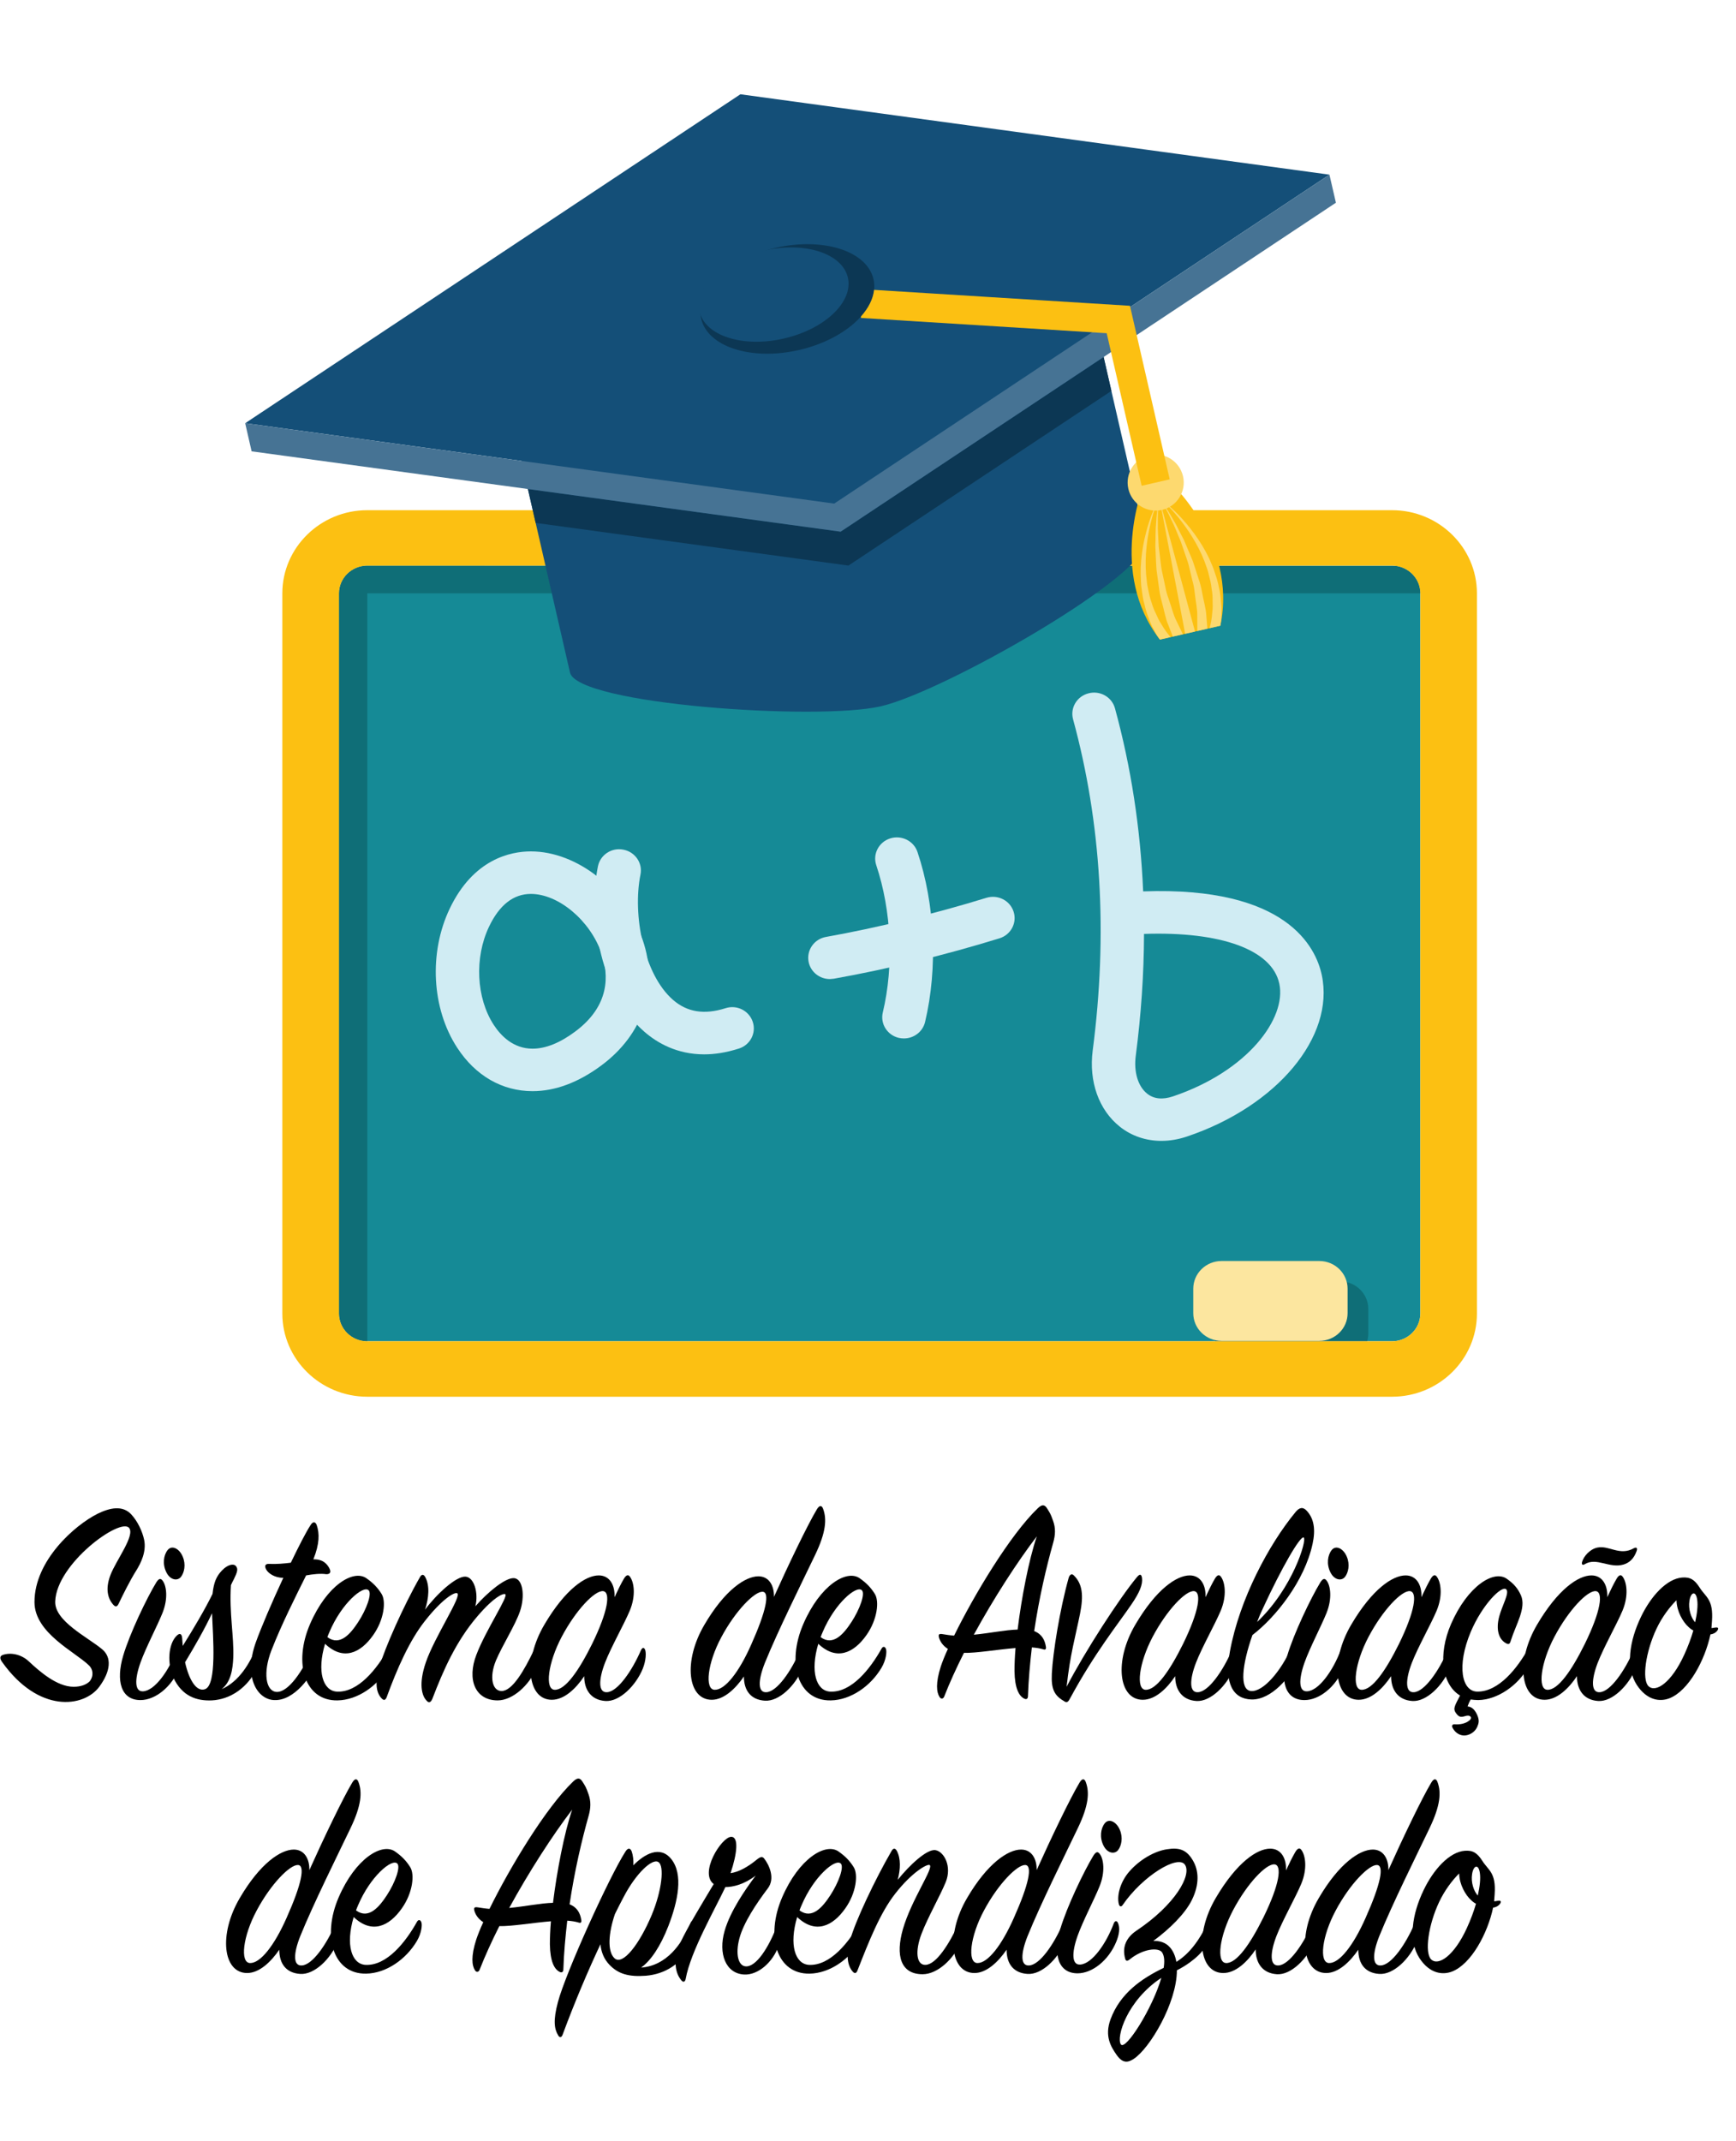 <?xml version="1.0" encoding="UTF-8" standalone="no"?><!DOCTYPE svg PUBLIC "-//W3C//DTD SVG 1.1//EN" "http://www.w3.org/Graphics/SVG/1.1/DTD/svg11.dtd"><svg width="100%" height="100%" viewBox="0 0 30 37" version="1.1" xmlns="http://www.w3.org/2000/svg" xmlns:xlink="http://www.w3.org/1999/xlink" xml:space="preserve" xmlns:serif="http://www.serif.com/" style="fill-rule:evenodd;clip-rule:evenodd;stroke-linejoin:round;stroke-miterlimit:2;"><g><g><g><path d="M6.347,23.177l17.709,0c0.269,0 0.489,-0.215 0.489,-0.479l0,-12.445c0,-0.264 -0.22,-0.479 -0.489,-0.479l-17.709,0c-0.269,0 -0.489,0.215 -0.489,0.479l0,12.445c0,0.264 0.22,0.479 0.489,0.479Z" style="fill:#158a96;fill-rule:nonzero;"/><path d="M6.347,23.177l-0.489,0l0,-0.479c0,0.264 0.22,0.479 0.489,0.479l0,0Zm18.198,-12.924l0,0c0,-0.237 -0.178,-0.435 -0.409,-0.472l0.409,0l0,0.472Zm-18.687,0l0,-0.479l0.476,0c-0.264,0.007 -0.476,0.219 -0.476,0.479Z" style="fill:#cdcccc;fill-rule:nonzero;"/><path d="M6.347,23.177c-0.269,0 -0.489,-0.215 -0.489,-0.479l0,-12.445c0,-0.26 0.212,-0.472 0.476,-0.479l17.802,0.007c0.231,0.037 0.409,0.235 0.409,0.472l-18.198,0l0,12.924" style="fill:#0f6e77;fill-rule:nonzero;"/><path d="M14.341,16.918c-0.178,0 -0.335,-0.124 -0.368,-0.301c-0.037,-0.199 0.097,-0.391 0.301,-0.427c0.889,-0.159 1.874,-0.399 2.772,-0.676c0.198,-0.061 0.408,0.046 0.47,0.239c0.063,0.194 -0.047,0.4 -0.244,0.461c-0.941,0.29 -1.931,0.532 -2.863,0.698l-0.068,0.006Z" style="fill:#d0ecf3;fill-rule:nonzero;"/><path d="M15.621,17.944c-0.028,0 -0.057,-0.003 -0.086,-0.009c-0.201,-0.046 -0.327,-0.244 -0.279,-0.441c0.193,-0.807 0.15,-1.757 -0.113,-2.543c-0.065,-0.192 0.042,-0.399 0.239,-0.463c0.196,-0.063 0.409,0.042 0.473,0.234c0.305,0.908 0.353,2.006 0.131,2.939c-0.041,0.169 -0.195,0.283 -0.365,0.283Z" style="fill:#d0ecf3;fill-rule:nonzero;"/><path d="M19.77,16.138c-0.002,0.691 -0.05,1.394 -0.143,2.108c-0.036,0.277 0.039,0.527 0.197,0.652c0.115,0.092 0.265,0.108 0.447,0.047c1.297,-0.438 1.964,-1.352 1.837,-1.947c-0.125,-0.587 -1.009,-0.906 -2.338,-0.86Zm0.3,3.576c-0.266,0 -0.516,-0.084 -0.719,-0.246c-0.363,-0.289 -0.537,-0.78 -0.468,-1.315c0.263,-2.014 0.148,-3.939 -0.339,-5.723c-0.054,-0.196 0.065,-0.397 0.265,-0.449c0.2,-0.054 0.406,0.063 0.459,0.259c0.278,1.015 0.44,2.073 0.487,3.163c2.485,-0.09 2.986,0.969 3.087,1.446c0.227,1.066 -0.773,2.265 -2.327,2.789c-0.15,0.051 -0.3,0.076 -0.445,0.076Z" style="fill:#d0ecf3;fill-rule:nonzero;"/><path d="M9.174,15.447c-0.301,0 -0.544,0.19 -0.723,0.566c-0.255,0.534 -0.221,1.232 0.081,1.696c0.122,0.188 0.338,0.412 0.671,0.412c0.224,0 0.471,-0.098 0.733,-0.293c0.609,-0.45 0.585,-0.985 0.459,-1.354c-0.195,-0.566 -0.742,-1.027 -1.221,-1.027Zm0.029,3.408c-0.525,0 -0.988,-0.267 -1.303,-0.752c-0.44,-0.674 -0.492,-1.639 -0.129,-2.401c0.41,-0.861 1.055,-0.99 1.403,-0.99c0.802,0 1.633,0.658 1.932,1.529c0.281,0.82 0.013,1.632 -0.717,2.172c-0.396,0.293 -0.795,0.442 -1.186,0.442Z" style="fill:#d0ecf3;fill-rule:nonzero;"/><path d="M12.169,18.219c-0.467,0 -0.809,-0.195 -1.034,-0.391c-0.735,-0.637 -0.985,-1.953 -0.802,-2.858c0.04,-0.198 0.236,-0.329 0.44,-0.288c0.203,0.039 0.336,0.232 0.295,0.431c-0.139,0.689 0.054,1.724 0.564,2.166c0.245,0.212 0.54,0.258 0.904,0.143c0.197,-0.065 0.408,0.042 0.472,0.234c0.065,0.193 -0.042,0.4 -0.239,0.463c-0.22,0.07 -0.419,0.1 -0.6,0.1Z" style="fill:#d0ecf3;fill-rule:nonzero;"/><path d="M23.156,23.521l-1.688,0c-0.222,0 -0.41,-0.145 -0.469,-0.344l2.627,0c-0.06,0.199 -0.247,0.344 -0.47,0.344Z" style="fill:#cdcccc;fill-rule:nonzero;"/><path d="M23.626,23.177l-2.627,0c-0.013,-0.043 -0.02,-0.088 -0.02,-0.135l0,-0.423c0,-0.264 0.219,-0.478 0.489,-0.478l1.688,0c0.271,0 0.49,0.214 0.49,0.478l0,0.423c0,0.047 -0.007,0.092 -0.02,0.135Z" style="fill:#0f6e77;fill-rule:nonzero;"/><path d="M6.347,9.774c-0.269,0 -0.489,0.215 -0.489,0.479l0,12.445c0,0.264 0.22,0.479 0.489,0.479l17.709,0c0.269,0 0.489,-0.215 0.489,-0.479l0,-12.445c0,-0.264 -0.22,-0.479 -0.489,-0.479l-17.709,0Zm17.709,14.361l-17.709,0c-0.809,0 -1.468,-0.645 -1.468,-1.437l0,-12.445c0,-0.792 0.659,-1.437 1.468,-1.437l17.709,0c0.809,0 1.467,0.645 1.467,1.437l0,12.445c0,0.792 -0.658,1.437 -1.467,1.437Z" style="fill:#fcc012;fill-rule:nonzero;"/><path d="M20.621,22.269c0,-0.265 0.219,-0.479 0.489,-0.479l1.689,0c0.27,0 0.489,0.214 0.489,0.479l0,0.422c0,0.266 -0.219,0.479 -0.489,0.479l-1.689,0c-0.27,0 -0.489,-0.213 -0.489,-0.479l0,-0.422Z" style="fill:#fce69f;fill-rule:nonzero;"/></g><path d="M8.745,6.804l1.105,4.817c0.126,0.55 4.266,0.837 5.37,0.584c1.103,-0.253 4.705,-2.315 4.579,-2.865l-1.105,-4.817l-9.949,2.281Z" style="fill:#144f78;fill-rule:nonzero;"/><path d="M14.662,9.773l-5.405,-0.737l-0.134,-0.586l5.404,0.737l4.545,-3.018l0.134,0.586l-4.544,3.018Z" style="fill:#0c3754;fill-rule:nonzero;"/><path d="M12.795,1.629l-8.558,5.684l10.179,1.389l8.558,-5.684l-10.179,-1.389Z" style="fill:#144f78;fill-rule:nonzero;"/><path d="M14.416,8.702l-10.179,-1.389l0.111,0.486l10.179,1.388l8.559,-5.684l-0.112,-0.485l-8.558,5.684Z" style="fill:#467394;fill-rule:nonzero;"/><path d="M20.18,8.29l-0.034,0.008l-0.349,0.08l-0.034,0.008c0,0 -0.62,1.505 0.281,2.666l1.045,-0.24c0.305,-1.437 -0.909,-2.522 -0.909,-2.522Z" style="fill:#fcc012;fill-rule:nonzero;"/><path d="M20.847,10.643c-0.005,-0.124 -0.049,-0.264 -0.075,-0.415c-0.014,-0.076 -0.033,-0.153 -0.06,-0.229c-0.025,-0.076 -0.05,-0.154 -0.075,-0.231c-0.022,-0.078 -0.058,-0.151 -0.088,-0.225c-0.031,-0.072 -0.061,-0.143 -0.09,-0.213c-0.07,-0.131 -0.127,-0.259 -0.189,-0.358c-0.116,-0.206 -0.209,-0.328 -0.209,-0.328c0,0 0.085,0.131 0.184,0.345c0.055,0.104 0.102,0.236 0.161,0.371c0.024,0.07 0.049,0.142 0.074,0.216c0.024,0.073 0.054,0.146 0.07,0.224c0.018,0.077 0.037,0.153 0.055,0.228c0.022,0.075 0.034,0.149 0.042,0.222c0.015,0.145 0.047,0.279 0.043,0.394c0,0.107 0,0.194 0.001,0.26l0.174,-0.04c-0.005,-0.063 -0.011,-0.135 -0.018,-0.221Z" style="fill:#fdd96f;fill-rule:nonzero;"/><path d="M20.329,10.726c-0.053,-0.101 -0.083,-0.236 -0.132,-0.373c-0.025,-0.068 -0.047,-0.141 -0.06,-0.217c-0.016,-0.076 -0.033,-0.153 -0.049,-0.23c-0.02,-0.077 -0.025,-0.156 -0.036,-0.232c-0.009,-0.077 -0.018,-0.153 -0.027,-0.227c-0.006,-0.147 -0.021,-0.286 -0.016,-0.403c-0.004,-0.237 0.015,-0.391 0.015,-0.391c0,0 -0.031,0.15 -0.045,0.385c-0.013,0.117 -0.008,0.257 -0.013,0.405c0.003,0.076 0.007,0.153 0.01,0.232c0.006,0.079 0.005,0.16 0.019,0.24c0.012,0.081 0.023,0.161 0.034,0.241c0.008,0.08 0.025,0.157 0.045,0.231c0.042,0.148 0.064,0.294 0.113,0.407c0.032,0.081 0.058,0.148 0.081,0.206l0.174,-0.039c-0.028,-0.06 -0.066,-0.138 -0.113,-0.235Z" style="fill:#fdd96f;fill-rule:nonzero;"/><path d="M21.099,10.388c-0.004,-0.078 -0.016,-0.159 -0.036,-0.241c-0.014,-0.084 -0.04,-0.167 -0.069,-0.25c-0.023,-0.084 -0.064,-0.163 -0.097,-0.244c-0.149,-0.317 -0.36,-0.576 -0.525,-0.75c-0.168,-0.172 -0.292,-0.263 -0.292,-0.263c0,0 0.119,0.102 0.273,0.289c0.153,0.187 0.342,0.46 0.462,0.771c0.026,0.078 0.059,0.154 0.075,0.234c0.021,0.079 0.04,0.155 0.047,0.232c0.014,0.075 0.02,0.148 0.018,0.216c0.003,0.069 0.004,0.134 -0.005,0.192c-0.007,0.118 -0.028,0.211 -0.046,0.275l-0.002,0.006c0.056,-0.013 0.118,-0.027 0.187,-0.043c0.006,-0.03 0.008,-0.059 0.013,-0.089c0.003,-0.038 0.006,-0.074 0.006,-0.118c0.005,-0.067 0,-0.14 -0.009,-0.217Z" style="fill:#fdd96f;fill-rule:nonzero;"/><path d="M20.043,8.648l0.438,2.304c0.039,-0.009 0.093,-0.022 0.17,-0.039l-0.608,-2.265Z" style="fill:#fdd96f;fill-rule:nonzero;"/><path d="M20.226,11.005c-0.044,-0.05 -0.103,-0.125 -0.161,-0.228c-0.034,-0.049 -0.061,-0.107 -0.088,-0.17c-0.032,-0.062 -0.058,-0.129 -0.079,-0.203c-0.026,-0.072 -0.043,-0.149 -0.058,-0.229c-0.021,-0.079 -0.023,-0.162 -0.034,-0.244c-0.028,-0.332 0.023,-0.66 0.079,-0.895c0.058,-0.235 0.12,-0.379 0.12,-0.379c0,0 -0.072,0.136 -0.148,0.364c-0.073,0.228 -0.15,0.554 -0.145,0.904c0.005,0.087 0.002,0.176 0.018,0.262c0.011,0.087 0.023,0.173 0.047,0.254c0.018,0.084 0.042,0.161 0.072,0.233c0.026,0.074 0.053,0.142 0.087,0.199c0.019,0.04 0.038,0.072 0.057,0.105c0.018,0.025 0.032,0.05 0.051,0.074c0.068,-0.016 0.13,-0.03 0.186,-0.043l-0.004,-0.004Z" style="fill:#fdd96f;fill-rule:nonzero;"/><path d="M19.499,8.447c-0.06,-0.262 0.103,-0.521 0.364,-0.581c0.261,-0.06 0.521,0.103 0.581,0.364c0.06,0.261 -0.103,0.521 -0.364,0.581c-0.261,0.059 -0.521,-0.103 -0.581,-0.364Z" style="fill:#fdd96f;fill-rule:nonzero;"/><path d="M13.808,6.048c-0.822,0.189 -1.58,-0.054 -1.691,-0.541c-0.112,-0.488 0.464,-1.035 1.286,-1.224c0.823,-0.188 1.58,0.054 1.692,0.541c0.111,0.487 -0.465,1.036 -1.287,1.224Z" style="fill:#0c3754;fill-rule:nonzero;"/><path d="M15.105,5.009c-0.017,0.157 -0.097,0.314 -0.226,0.459l-0.001,0.026l4.247,0.264l0.604,2.636l0.485,-0.111l-0.687,-2.999l-4.422,-0.275Z" style="fill:#fcc012;fill-rule:nonzero;"/><path d="M12.089,5.384c-0.097,-0.42 0.399,-0.891 1.107,-1.053c0.708,-0.163 1.36,0.046 1.456,0.466c0.097,0.419 -0.399,0.891 -1.107,1.053c-0.708,0.162 -1.36,-0.046 -1.456,-0.466Z" style="fill:#144f78;fill-rule:nonzero;"/></g><g transform="matrix(0.215,0,0,0.251,-3.117,-17.435)"><g transform="matrix(20.833,0,0,20.833,15.394,186.19)"><path d="M-0.033,-0.134c-0.009,0.003 -0.013,0.01 -0.002,0.023c0.141,0.17 0.315,0.151 0.375,0.082c0.044,-0.051 0.049,-0.097 0.011,-0.124c-0.056,-0.04 -0.184,-0.093 -0.181,-0.158c0.005,-0.125 0.251,-0.278 0.285,-0.243c0.024,0.025 -0.051,0.108 -0.072,0.156c-0.021,0.047 -0.009,0.078 0.01,0.097c0.011,0.011 0.017,0.006 0.022,-0.003c0.014,-0.025 0.043,-0.076 0.069,-0.111c0.015,-0.021 0.039,-0.06 0.029,-0.1c-0.007,-0.028 -0.025,-0.061 -0.05,-0.084c-0.033,-0.03 -0.081,-0.022 -0.129,-0.002c-0.089,0.038 -0.244,0.155 -0.244,0.292c0,0.103 0.158,0.165 0.211,0.21c0.014,0.012 0.019,0.033 0.002,0.052c-0.013,0.011 -0.034,0.018 -0.062,0.018c-0.065,0 -0.133,-0.052 -0.173,-0.084c-0.027,-0.022 -0.068,-0.031 -0.101,-0.021Z" style="fill-rule:nonzero;"/></g><g transform="matrix(20.833,0,0,20.833,24.352,186.19)"><path d="M0.232,-0.459c-0.013,-0.027 -0.042,-0.039 -0.058,-0.022c-0.016,0.017 -0.021,0.047 -0.005,0.074c0.015,0.026 0.043,0.029 0.056,0.015c0.013,-0.014 0.02,-0.041 0.007,-0.067Zm-0.163,0.474c0.056,0 0.119,-0.042 0.149,-0.104c0.012,-0.025 0.015,-0.046 0.007,-0.062c-0.004,-0.008 -0.011,-0.009 -0.016,0c-0.03,0.069 -0.085,0.135 -0.13,0.137c-0.032,0.002 -0.034,-0.037 -0.01,-0.095c0.021,-0.05 0.063,-0.118 0.084,-0.162c0.024,-0.05 0.016,-0.093 0.001,-0.109c-0.008,-0.009 -0.015,-0.006 -0.024,0.006c-0.037,0.052 -0.103,0.17 -0.128,0.243c-0.028,0.082 -0.009,0.146 0.067,0.146Z" style="fill-rule:nonzero;"/></g><g transform="matrix(20.833,0,0,20.833,28.373,186.19)"><path d="M0.039,-0.164c-0.001,-0.008 -0.001,-0.016 -0.002,-0.024c-0.001,-0.016 -0.009,-0.02 -0.021,-0.01c-0.034,0.028 -0.037,0.094 -0.013,0.139c0.034,0.062 0.09,0.077 0.148,0.075c0.071,-0.003 0.139,-0.041 0.177,-0.11c0.017,-0.031 0.018,-0.057 0.014,-0.066c-0.004,-0.008 -0.014,-0.011 -0.019,0c-0.025,0.054 -0.067,0.114 -0.134,0.139c0.036,-0.024 0.043,-0.066 0.045,-0.105c0.003,-0.069 -0.016,-0.147 -0.009,-0.239c0.004,-0.007 0.007,-0.013 0.011,-0.019c0.013,-0.023 0.018,-0.034 0.008,-0.044c-0.009,-0.009 -0.032,-0.005 -0.054,0.015c-0.021,0.019 -0.031,0.038 -0.036,0.077c-0.029,0.051 -0.074,0.116 -0.115,0.172Zm0.113,-0.108c0.004,0.08 0.019,0.237 -0.027,0.251c-0.033,0.01 -0.062,-0.031 -0.077,-0.089c0.038,-0.054 0.075,-0.109 0.104,-0.162Z" style="fill-rule:nonzero;"/></g><g transform="matrix(20.833,0,0,20.833,34.665,186.19)"><path d="M0.125,-0.389c-0.043,0.079 -0.085,0.163 -0.106,0.213c-0.048,0.115 0.005,0.189 0.071,0.191c0.08,0.003 0.146,-0.085 0.159,-0.114c0.01,-0.023 0.015,-0.041 0.01,-0.057c-0.004,-0.014 -0.015,-0.012 -0.021,0c-0.037,0.075 -0.094,0.146 -0.139,0.144c-0.042,-0.002 -0.053,-0.064 -0.02,-0.137c0.038,-0.084 0.095,-0.181 0.134,-0.248c0.025,-0.004 0.056,-0.007 0.078,-0.004c0.015,0 0.019,-0.007 0.012,-0.019c-0.008,-0.013 -0.023,-0.031 -0.062,-0.03c0.024,-0.052 0.024,-0.085 0.013,-0.113c-0.005,-0.012 -0.015,-0.013 -0.024,0c-0.017,0.022 -0.045,0.069 -0.076,0.124c-0.027,0.003 -0.055,0.005 -0.083,0.004c-0.015,-0.001 -0.021,0.006 -0.011,0.02c0.008,0.011 0.031,0.026 0.065,0.026Z" style="fill-rule:nonzero;"/></g><g transform="matrix(20.833,0,0,20.833,38.707,186.19)"><path d="M0.092,-0.171c0.07,0.057 0.137,0.031 0.186,-0.029c0.042,-0.051 0.05,-0.112 0.032,-0.136c-0.016,-0.022 -0.034,-0.037 -0.059,-0.052c-0.05,-0.029 -0.152,0.023 -0.217,0.152c-0.065,0.129 -0.021,0.254 0.106,0.252c0.077,-0.001 0.154,-0.047 0.196,-0.108c0.018,-0.026 0.021,-0.054 0.017,-0.062c-0.004,-0.009 -0.012,-0.009 -0.017,-0.001c-0.043,0.066 -0.116,0.146 -0.199,0.142c-0.053,-0.003 -0.077,-0.066 -0.045,-0.158Zm0.009,-0.022c0.002,-0.005 0.005,-0.011 0.008,-0.017c0.047,-0.095 0.13,-0.155 0.151,-0.138c0.014,0.011 -0.008,0.063 -0.04,0.105c-0.029,0.038 -0.07,0.081 -0.119,0.05Z" style="fill-rule:nonzero;"/></g><g transform="matrix(20.833,0,0,20.833,45.373,186.19)"><path d="M0.158,-0.284c0.015,-0.04 0.018,-0.079 0.001,-0.107c-0.006,-0.01 -0.014,-0.011 -0.021,0c-0.063,0.094 -0.136,0.235 -0.157,0.298c-0.017,0.051 -0.012,0.084 0.01,0.103c0.009,0.008 0.015,0.004 0.019,-0.005c0.04,-0.094 0.088,-0.187 0.147,-0.251c0.064,-0.07 0.113,-0.097 0.125,-0.092c0.02,0.007 -0.088,0.145 -0.121,0.228c-0.029,0.072 -0.015,0.111 0.002,0.126c0.009,0.01 0.017,0.007 0.023,-0.005c0.042,-0.094 0.091,-0.19 0.174,-0.273c0.065,-0.065 0.099,-0.076 0.107,-0.073c0.015,0.005 -0.074,0.117 -0.111,0.2c-0.037,0.082 -0.005,0.151 0.082,0.151c0.058,0 0.122,-0.05 0.15,-0.107c0.011,-0.023 0.014,-0.056 0.009,-0.063c-0.005,-0.007 -0.013,-0.007 -0.018,0.002c-0.039,0.07 -0.084,0.136 -0.125,0.137c-0.036,0.001 -0.05,-0.045 -0.022,-0.102c0.025,-0.05 0.074,-0.116 0.092,-0.161c0.02,-0.05 0.012,-0.109 -0.024,-0.11c-0.033,-0.001 -0.1,0.046 -0.148,0.093c0.013,-0.044 -0.005,-0.097 -0.039,-0.098c-0.036,-0.001 -0.111,0.058 -0.155,0.109Z" style="fill-rule:nonzero;"/></g><g transform="matrix(20.833,0,0,20.833,57.144,186.19)"><path d="M0.324,-0.325c0.002,-0.039 -0.018,-0.072 -0.061,-0.072c-0.05,0 -0.129,0.045 -0.21,0.163c-0.083,0.121 -0.064,0.248 0.029,0.248c0.048,0 0.093,-0.037 0.125,-0.078c0,0.047 0.028,0.079 0.082,0.082c0.055,0.003 0.118,-0.052 0.144,-0.107c0.013,-0.028 0.013,-0.053 0.009,-0.062c-0.004,-0.009 -0.011,-0.008 -0.016,0.001c-0.035,0.069 -0.09,0.137 -0.131,0.139c-0.034,0.002 -0.033,-0.041 -0.008,-0.097c0.024,-0.053 0.074,-0.128 0.096,-0.173c0.024,-0.05 0.016,-0.093 0.001,-0.111c-0.007,-0.009 -0.015,-0.007 -0.024,0.006c-0.011,0.016 -0.023,0.037 -0.036,0.061Zm-0.087,0.155c-0.051,0.088 -0.103,0.152 -0.144,0.151c-0.039,-0.001 -0.026,-0.089 0.027,-0.175c0.055,-0.089 0.128,-0.154 0.16,-0.151c0.029,0.003 0.02,0.065 -0.043,0.175Z" style="fill-rule:nonzero;"/></g><g transform="matrix(20.833,0,0,20.833,70.207,186.19)"><path d="M0.277,-0.108c0.05,-0.106 0.146,-0.271 0.194,-0.357c0.042,-0.075 0.045,-0.118 0.031,-0.151c-0.005,-0.013 -0.014,-0.014 -0.024,0c-0.036,0.051 -0.112,0.187 -0.166,0.29c0.001,-0.037 -0.019,-0.068 -0.06,-0.068c-0.05,0 -0.13,0.045 -0.209,0.161c-0.082,0.12 -0.064,0.247 0.029,0.247c0.047,0 0.092,-0.037 0.124,-0.077c0,0.047 0.027,0.077 0.081,0.08c0.055,0.003 0.117,-0.05 0.144,-0.105c0.013,-0.027 0.012,-0.053 0.008,-0.062c-0.004,-0.008 -0.011,-0.008 -0.016,0.001c-0.035,0.069 -0.089,0.136 -0.13,0.138c-0.034,0.002 -0.033,-0.039 -0.006,-0.097Zm-0.009,-0.235c0.029,0.001 0.014,0.064 -0.044,0.175c-0.047,0.091 -0.101,0.15 -0.141,0.149c-0.039,-0.001 -0.028,-0.088 0.026,-0.174c0.055,-0.088 0.128,-0.151 0.159,-0.15Z" style="fill-rule:nonzero;"/></g><g transform="matrix(20.833,0,0,20.833,78.353,186.19)"><path d="M0.092,-0.171c0.07,0.057 0.137,0.031 0.186,-0.029c0.042,-0.051 0.05,-0.112 0.032,-0.136c-0.016,-0.022 -0.034,-0.037 -0.059,-0.052c-0.05,-0.029 -0.152,0.023 -0.217,0.152c-0.065,0.129 -0.021,0.254 0.106,0.252c0.077,-0.001 0.154,-0.047 0.196,-0.108c0.018,-0.026 0.021,-0.054 0.017,-0.062c-0.004,-0.009 -0.012,-0.009 -0.017,-0.001c-0.043,0.066 -0.116,0.146 -0.199,0.142c-0.053,-0.003 -0.077,-0.066 -0.045,-0.158Zm0.009,-0.022c0.002,-0.005 0.005,-0.011 0.008,-0.017c0.047,-0.095 0.13,-0.155 0.151,-0.138c0.014,0.011 -0.008,0.063 -0.04,0.105c-0.029,0.038 -0.07,0.081 -0.119,0.05Z" style="fill-rule:nonzero;"/></g><g transform="matrix(20.833,0,0,20.833,89.603,186.19)"><path d="M0.313,-0.157c-0.003,0.03 -0.004,0.056 -0.004,0.076c0.001,0.057 0.017,0.082 0.037,0.091c0.009,0.004 0.015,0.001 0.015,-0.009c0.002,-0.053 0.008,-0.108 0.015,-0.16c0.017,0.001 0.031,0.003 0.043,0.006c0.009,0.003 0.013,0 0.011,-0.009c-0.004,-0.021 -0.015,-0.041 -0.045,-0.051c0.019,-0.11 0.047,-0.212 0.073,-0.291c0.009,-0.027 0.01,-0.049 0,-0.073c-0.01,-0.025 -0.013,-0.027 -0.023,-0.041c-0.01,-0.014 -0.02,-0.014 -0.036,-0.001c-0.106,0.087 -0.245,0.285 -0.323,0.421c-0.016,-0.001 -0.031,-0.003 -0.045,-0.005c-0.015,-0.002 -0.017,0.002 -0.012,0.015c0.003,0.007 0.011,0.022 0.033,0.034c-0.012,0.022 -0.021,0.042 -0.027,0.057c-0.021,0.056 -0.017,0.086 -0.005,0.102c0.005,0.007 0.014,0.007 0.018,-0.002c0.02,-0.044 0.046,-0.093 0.076,-0.144c0.047,0.001 0.128,-0.011 0.199,-0.016Zm-0.161,-0.044c0.076,-0.119 0.167,-0.24 0.243,-0.325c-0.031,0.078 -0.059,0.204 -0.074,0.308c-0.047,0.001 -0.108,0.012 -0.169,0.017Z" style="fill-rule:nonzero;"/></g><g transform="matrix(20.833,0,0,20.833,98.811,186.19)"><path d="M0.068,-0.029c0.014,-0.109 0.034,-0.165 0.052,-0.242c0.014,-0.061 0.009,-0.098 -0.024,-0.126c-0.008,-0.007 -0.016,-0.003 -0.02,0.008c-0.034,0.104 -0.061,0.247 -0.065,0.317c-0.003,0.053 0.011,0.073 0.05,0.092c0.01,0.005 0.015,-0.002 0.02,-0.01c0.096,-0.152 0.187,-0.248 0.237,-0.311c0.032,-0.04 0.044,-0.066 0.041,-0.087c-0.002,-0.013 -0.008,-0.015 -0.019,-0.004c-0.068,0.07 -0.201,0.246 -0.272,0.363Z" style="fill-rule:nonzero;"/></g><g transform="matrix(20.833,0,0,20.833,104.644,186.19)"><path d="M0.324,-0.325c0.002,-0.039 -0.018,-0.072 -0.061,-0.072c-0.05,0 -0.129,0.045 -0.21,0.163c-0.083,0.121 -0.064,0.248 0.029,0.248c0.048,0 0.093,-0.037 0.125,-0.078c0,0.047 0.028,0.079 0.082,0.082c0.055,0.003 0.118,-0.052 0.144,-0.107c0.013,-0.028 0.013,-0.053 0.009,-0.062c-0.004,-0.009 -0.011,-0.008 -0.016,0.001c-0.035,0.069 -0.09,0.137 -0.131,0.139c-0.034,0.002 -0.033,-0.041 -0.008,-0.097c0.024,-0.053 0.074,-0.128 0.096,-0.173c0.024,-0.05 0.016,-0.093 0.001,-0.111c-0.007,-0.009 -0.015,-0.007 -0.024,0.006c-0.011,0.016 -0.023,0.037 -0.036,0.061Zm-0.087,0.155c-0.051,0.088 -0.103,0.152 -0.144,0.151c-0.039,-0.001 -0.026,-0.089 0.027,-0.175c0.055,-0.089 0.128,-0.154 0.16,-0.151c0.029,0.003 0.02,0.065 -0.043,0.175Z" style="fill-rule:nonzero;"/></g><g transform="matrix(20.833,0,0,20.833,113.123,186.19)"><path d="M0.098,-0.2c0.089,-0.058 0.201,-0.178 0.232,-0.301c0.012,-0.047 0.006,-0.084 -0.023,-0.11c-0.014,-0.013 -0.028,-0.011 -0.043,0.005c-0.102,0.106 -0.216,0.287 -0.253,0.461c-0.023,0.108 0.014,0.156 0.083,0.158c0.08,0.002 0.153,-0.081 0.167,-0.111c0.011,-0.024 0.015,-0.046 0.01,-0.062c-0.004,-0.014 -0.015,-0.013 -0.022,0c-0.039,0.077 -0.109,0.149 -0.157,0.145c-0.045,-0.004 -0.034,-0.087 0.006,-0.185Zm0.018,-0.043c0.007,-0.016 0.015,-0.032 0.024,-0.048c0.069,-0.128 0.143,-0.239 0.156,-0.231c0.013,0.008 -0.043,0.168 -0.18,0.279Z" style="fill-rule:nonzero;"/></g><g transform="matrix(20.833,0,0,20.833,117.915,186.19)"><path d="M0.232,-0.459c-0.013,-0.027 -0.042,-0.039 -0.058,-0.022c-0.016,0.017 -0.021,0.047 -0.005,0.074c0.015,0.026 0.043,0.029 0.056,0.015c0.013,-0.014 0.02,-0.041 0.007,-0.067Zm-0.163,0.474c0.056,0 0.119,-0.042 0.149,-0.104c0.012,-0.025 0.015,-0.046 0.007,-0.062c-0.004,-0.008 -0.011,-0.009 -0.016,0c-0.03,0.069 -0.085,0.135 -0.13,0.137c-0.032,0.002 -0.034,-0.037 -0.01,-0.095c0.021,-0.05 0.063,-0.118 0.084,-0.162c0.024,-0.05 0.016,-0.093 0.001,-0.109c-0.008,-0.009 -0.015,-0.006 -0.024,0.006c-0.037,0.052 -0.103,0.17 -0.128,0.243c-0.028,0.082 -0.009,0.146 0.067,0.146Z" style="fill-rule:nonzero;"/></g><g transform="matrix(20.833,0,0,20.833,121.998,186.19)"><path d="M0.324,-0.325c0.002,-0.039 -0.018,-0.072 -0.061,-0.072c-0.05,0 -0.129,0.045 -0.21,0.163c-0.083,0.121 -0.064,0.248 0.029,0.248c0.048,0 0.093,-0.037 0.125,-0.078c0,0.047 0.028,0.079 0.082,0.082c0.055,0.003 0.118,-0.052 0.144,-0.107c0.013,-0.028 0.013,-0.053 0.009,-0.062c-0.004,-0.009 -0.011,-0.008 -0.016,0.001c-0.035,0.069 -0.09,0.137 -0.131,0.139c-0.034,0.002 -0.033,-0.041 -0.008,-0.097c0.024,-0.053 0.074,-0.128 0.096,-0.173c0.024,-0.05 0.016,-0.093 0.001,-0.111c-0.007,-0.009 -0.015,-0.007 -0.024,0.006c-0.011,0.016 -0.023,0.037 -0.036,0.061Zm-0.087,0.155c-0.051,0.088 -0.103,0.152 -0.144,0.151c-0.039,-0.001 -0.026,-0.089 0.027,-0.175c0.055,-0.089 0.128,-0.154 0.16,-0.151c0.029,0.003 0.02,0.065 -0.043,0.175Z" style="fill-rule:nonzero;"/></g><g transform="matrix(20.833,0,0,20.833,130.478,186.19)"><path d="M0.066,0c-0.008,0.013 -0.016,0.026 -0.019,0.033c-0.004,0.01 -0.005,0.016 0.005,0.027c0.009,0.01 0.016,0.012 0.029,0.009c0.011,-0.003 0.023,-0.005 0.027,0.003c0.004,0.007 -0.021,0.026 -0.064,0.023c-0.007,0 -0.012,0.004 -0.006,0.013c0.011,0.017 0.029,0.024 0.044,0.024c0.017,0 0.04,-0.009 0.05,-0.028c0.006,-0.012 0.01,-0.022 -0.001,-0.042c-0.009,-0.016 -0.02,-0.025 -0.036,-0.026c0.002,-0.005 0.006,-0.014 0.012,-0.023c0.009,0.001 0.019,0.002 0.029,0.002c0.076,-0.001 0.155,-0.05 0.193,-0.109c0.017,-0.027 0.021,-0.052 0.018,-0.06c-0.004,-0.01 -0.013,-0.009 -0.018,-0.001c-0.041,0.063 -0.113,0.143 -0.197,0.142c-0.059,-0.001 -0.08,-0.084 -0.025,-0.197c0.045,-0.091 0.12,-0.155 0.137,-0.141c0.014,0.011 -0.016,0.054 -0.027,0.09c-0.014,0.045 0,0.075 0.024,0.087c0.013,0.007 0.017,0.004 0.021,-0.008c0.02,-0.054 0.06,-0.107 0.039,-0.149c-0.012,-0.023 -0.028,-0.039 -0.055,-0.055c-0.05,-0.03 -0.151,0.024 -0.215,0.15c-0.051,0.101 -0.035,0.2 0.035,0.236Z" style="fill-rule:nonzero;"/></g><g transform="matrix(20.833,0,0,20.833,136.936,186.19)"><path d="M0.324,-0.325c0.002,-0.039 -0.018,-0.072 -0.061,-0.072c-0.05,0 -0.129,0.045 -0.21,0.163c-0.083,0.121 -0.064,0.248 0.029,0.248c0.048,0 0.093,-0.037 0.125,-0.078c0,0.047 0.028,0.079 0.082,0.082c0.055,0.003 0.118,-0.052 0.144,-0.107c0.013,-0.028 0.013,-0.053 0.009,-0.062c-0.004,-0.009 -0.011,-0.008 -0.016,0.001c-0.035,0.069 -0.09,0.137 -0.131,0.139c-0.034,0.002 -0.033,-0.041 -0.008,-0.097c0.024,-0.053 0.074,-0.128 0.096,-0.173c0.024,-0.05 0.016,-0.093 0.001,-0.111c-0.007,-0.009 -0.015,-0.007 -0.024,0.006c-0.011,0.016 -0.023,0.037 -0.036,0.061Zm-0.087,0.155c-0.051,0.088 -0.103,0.152 -0.144,0.151c-0.039,-0.001 -0.026,-0.089 0.027,-0.175c0.055,-0.089 0.128,-0.154 0.16,-0.151c0.029,0.003 0.02,0.065 -0.043,0.175Zm-0.01,-0.272c-0.003,0.008 0.001,0.013 0.01,0.008c0.046,-0.024 0.095,0.015 0.15,0.001c0.023,-0.006 0.04,-0.02 0.05,-0.044c0.005,-0.011 -0.001,-0.014 -0.01,-0.01c-0.055,0.027 -0.095,-0.01 -0.141,-0.002c-0.029,0.005 -0.053,0.029 -0.059,0.047Z" style="fill-rule:nonzero;"/></g><g transform="matrix(20.833,0,0,20.833,145.415,186.19)"><path d="M0.342,-0.215c0.004,-0.005 0.004,-0.01 -0.003,-0.01c-0.008,0 -0.014,0.002 -0.02,0.002c0.001,-0.008 0.001,-0.015 0.002,-0.023c0.006,-0.072 -0.024,-0.079 -0.047,-0.11c-0.02,-0.027 -0.037,-0.036 -0.068,-0.034c-0.06,0.004 -0.121,0.062 -0.159,0.13c-0.045,0.08 -0.06,0.167 -0.016,0.225c0.04,0.052 0.09,0.056 0.126,0.044c0.074,-0.025 0.137,-0.126 0.158,-0.211c0.01,-0.001 0.02,-0.005 0.027,-0.013Zm-0.086,-0.027c-0.016,-0.015 -0.027,-0.044 -0.022,-0.071c0.005,-0.029 0.025,-0.035 0.03,-0.003c0.003,0.018 0,0.043 -0.008,0.074Zm-0.007,0.027c-0.008,0.024 -0.02,0.052 -0.035,0.08c-0.049,0.092 -0.11,0.127 -0.138,0.104c-0.026,-0.022 -0.011,-0.114 0.031,-0.19c0.021,-0.038 0.05,-0.071 0.077,-0.094c0.001,0.037 0.025,0.072 0.046,0.088c0.006,0.005 0.012,0.009 0.019,0.012Z" style="fill-rule:nonzero;"/></g><g transform="matrix(20.833,0,0,20.833,32.863,205.001)"><path d="M0.277,-0.108c0.05,-0.106 0.146,-0.271 0.194,-0.357c0.042,-0.075 0.045,-0.118 0.031,-0.151c-0.005,-0.013 -0.014,-0.014 -0.024,0c-0.036,0.051 -0.112,0.187 -0.166,0.29c0.001,-0.037 -0.019,-0.068 -0.06,-0.068c-0.05,0 -0.13,0.045 -0.209,0.161c-0.082,0.12 -0.064,0.247 0.029,0.247c0.047,0 0.092,-0.037 0.124,-0.077c0,0.047 0.027,0.077 0.081,0.08c0.055,0.003 0.117,-0.05 0.144,-0.105c0.013,-0.027 0.012,-0.053 0.008,-0.062c-0.004,-0.008 -0.011,-0.008 -0.016,0.001c-0.035,0.069 -0.089,0.136 -0.13,0.138c-0.034,0.002 -0.033,-0.039 -0.006,-0.097Zm-0.009,-0.235c0.029,0.001 0.014,0.064 -0.044,0.175c-0.047,0.091 -0.101,0.15 -0.141,0.149c-0.039,-0.001 -0.028,-0.088 0.026,-0.174c0.055,-0.088 0.128,-0.151 0.159,-0.15Z" style="fill-rule:nonzero;"/></g><g transform="matrix(20.833,0,0,20.833,41.009,205.001)"><path d="M0.092,-0.171c0.07,0.057 0.137,0.031 0.186,-0.029c0.042,-0.051 0.05,-0.112 0.032,-0.136c-0.016,-0.022 -0.034,-0.037 -0.059,-0.052c-0.05,-0.029 -0.152,0.023 -0.217,0.152c-0.065,0.129 -0.021,0.254 0.106,0.252c0.077,-0.001 0.154,-0.047 0.196,-0.108c0.018,-0.026 0.021,-0.054 0.017,-0.062c-0.004,-0.009 -0.012,-0.009 -0.017,-0.001c-0.043,0.066 -0.116,0.146 -0.199,0.142c-0.053,-0.003 -0.077,-0.066 -0.045,-0.158Zm0.009,-0.022c0.002,-0.005 0.005,-0.011 0.008,-0.017c0.047,-0.095 0.13,-0.155 0.151,-0.138c0.014,0.011 -0.008,0.063 -0.04,0.105c-0.029,0.038 -0.07,0.081 -0.119,0.05Z" style="fill-rule:nonzero;"/></g><g transform="matrix(20.833,0,0,20.833,52.259,205.001)"><path d="M0.313,-0.157c-0.003,0.03 -0.004,0.056 -0.004,0.076c0.001,0.057 0.017,0.082 0.037,0.091c0.009,0.004 0.015,0.001 0.015,-0.009c0.002,-0.053 0.008,-0.108 0.015,-0.16c0.017,0.001 0.031,0.003 0.043,0.006c0.009,0.003 0.013,0 0.011,-0.009c-0.004,-0.021 -0.015,-0.041 -0.045,-0.051c0.019,-0.11 0.047,-0.212 0.073,-0.291c0.009,-0.027 0.01,-0.049 0,-0.073c-0.01,-0.025 -0.013,-0.027 -0.023,-0.041c-0.01,-0.014 -0.02,-0.014 -0.036,-0.001c-0.106,0.087 -0.245,0.285 -0.323,0.421c-0.016,-0.001 -0.031,-0.003 -0.045,-0.005c-0.015,-0.002 -0.017,0.002 -0.012,0.015c0.003,0.007 0.011,0.022 0.033,0.034c-0.012,0.022 -0.021,0.042 -0.027,0.057c-0.021,0.056 -0.017,0.086 -0.005,0.102c0.005,0.007 0.014,0.007 0.018,-0.002c0.02,-0.044 0.046,-0.093 0.076,-0.144c0.047,0.001 0.128,-0.011 0.199,-0.016Zm-0.161,-0.044c0.076,-0.119 0.167,-0.24 0.243,-0.325c-0.031,0.078 -0.059,0.204 -0.074,0.308c-0.047,0.001 -0.108,0.012 -0.169,0.017Z" style="fill-rule:nonzero;"/></g><g transform="matrix(20.833,0,0,20.833,61.675,205.001)"><path d="M0.209,-0.004c0.038,-0.023 0.075,-0.071 0.105,-0.137c0.037,-0.082 0.059,-0.171 0.011,-0.222c-0.043,-0.045 -0.102,-0.017 -0.146,0.021c0.001,-0.017 -0.001,-0.032 -0.006,-0.045c-0.005,-0.012 -0.014,-0.014 -0.024,-0.001c-0.063,0.084 -0.231,0.401 -0.261,0.498c-0.019,0.061 -0.014,0.089 0.001,0.11c0.006,0.009 0.013,0.007 0.017,-0.002c0.048,-0.111 0.099,-0.213 0.146,-0.299c0.003,0.025 0.013,0.048 0.034,0.067c0.035,0.032 0.077,0.041 0.141,0.037c0.072,-0.005 0.14,-0.038 0.178,-0.107c0.017,-0.031 0.015,-0.057 0.013,-0.066c-0.002,-0.01 -0.013,-0.014 -0.019,0c-0.032,0.068 -0.092,0.14 -0.19,0.146Zm-0.101,-0.177c0.012,-0.021 0.023,-0.039 0.034,-0.057c0.047,-0.077 0.109,-0.127 0.133,-0.115c0.025,0.012 0.014,0.095 -0.025,0.175c-0.047,0.096 -0.112,0.169 -0.144,0.143c-0.028,-0.023 -0.023,-0.083 0.002,-0.146Z" style="fill-rule:nonzero;"/></g><g transform="matrix(20.833,0,0,20.833,69.78,205.001)"><path d="M0.165,-0.316c0.025,-0.063 0.033,-0.121 0.002,-0.12c-0.037,0.001 -0.124,0.119 -0.067,0.156c-0.037,0.053 -0.104,0.147 -0.127,0.191c-0.027,0.051 -0.027,0.097 0.002,0.127c0.009,0.009 0.015,0.004 0.017,-0.005c0.019,-0.091 0.115,-0.233 0.153,-0.303c0.03,0 0.073,-0.009 0.117,-0.038c-0.04,0.046 -0.098,0.117 -0.12,0.183c-0.025,0.075 0.004,0.141 0.076,0.144c0.053,0.002 0.111,-0.04 0.134,-0.098c0.011,-0.027 0.01,-0.051 0.005,-0.062c-0.004,-0.008 -0.01,-0.007 -0.014,0.001c-0.032,0.072 -0.08,0.134 -0.119,0.132c-0.029,-0.001 -0.041,-0.04 -0.025,-0.092c0.016,-0.052 0.065,-0.115 0.11,-0.166c0.029,-0.033 0.005,-0.077 -0.014,-0.098c-0.007,-0.008 -0.015,-0.006 -0.027,0.002c-0.037,0.026 -0.071,0.042 -0.103,0.046Z" style="fill-rule:nonzero;"/></g><g transform="matrix(20.833,0,0,20.833,76.655,205.001)"><path d="M0.092,-0.171c0.07,0.057 0.137,0.031 0.186,-0.029c0.042,-0.051 0.05,-0.112 0.032,-0.136c-0.016,-0.022 -0.034,-0.037 -0.059,-0.052c-0.05,-0.029 -0.152,0.023 -0.217,0.152c-0.065,0.129 -0.021,0.254 0.106,0.252c0.077,-0.001 0.154,-0.047 0.196,-0.108c0.018,-0.026 0.021,-0.054 0.017,-0.062c-0.004,-0.009 -0.012,-0.009 -0.017,-0.001c-0.043,0.066 -0.116,0.146 -0.199,0.142c-0.053,-0.003 -0.077,-0.066 -0.045,-0.158Zm0.009,-0.022c0.002,-0.005 0.005,-0.011 0.008,-0.017c0.047,-0.095 0.13,-0.155 0.151,-0.138c0.014,0.011 -0.008,0.063 -0.04,0.105c-0.029,0.038 -0.07,0.081 -0.119,0.05Z" style="fill-rule:nonzero;"/></g><g transform="matrix(20.833,0,0,20.833,83.321,205.001)"><path d="M0.16,-0.294c0.011,-0.036 0.012,-0.07 -0.003,-0.095c-0.006,-0.01 -0.014,-0.011 -0.021,0c-0.063,0.093 -0.14,0.232 -0.16,0.295c-0.016,0.05 -0.01,0.083 0.01,0.103c0.009,0.009 0.015,0.005 0.019,-0.004c0.043,-0.094 0.087,-0.19 0.146,-0.254c0.064,-0.07 0.122,-0.098 0.132,-0.094c0.018,0.008 -0.07,0.114 -0.103,0.212c-0.029,0.087 -0.009,0.149 0.076,0.149c0.058,0 0.121,-0.051 0.148,-0.107c0.014,-0.029 0.016,-0.052 0.009,-0.063c-0.005,-0.008 -0.012,-0.008 -0.017,0.001c-0.038,0.07 -0.087,0.136 -0.128,0.138c-0.036,0.002 -0.042,-0.045 -0.016,-0.103c0.023,-0.052 0.072,-0.126 0.093,-0.17c0.025,-0.052 -0.006,-0.101 -0.039,-0.106c-0.033,-0.005 -0.101,0.05 -0.146,0.098Z" style="fill-rule:nonzero;"/></g><g transform="matrix(20.833,0,0,20.833,91.321,205.001)"><path d="M0.277,-0.108c0.05,-0.106 0.146,-0.271 0.194,-0.357c0.042,-0.075 0.045,-0.118 0.031,-0.151c-0.005,-0.013 -0.014,-0.014 -0.024,0c-0.036,0.051 -0.112,0.187 -0.166,0.29c0.001,-0.037 -0.019,-0.068 -0.06,-0.068c-0.05,0 -0.13,0.045 -0.209,0.161c-0.082,0.12 -0.064,0.247 0.029,0.247c0.047,0 0.092,-0.037 0.124,-0.077c0,0.047 0.027,0.077 0.081,0.08c0.055,0.003 0.117,-0.05 0.144,-0.105c0.013,-0.027 0.012,-0.053 0.008,-0.062c-0.004,-0.008 -0.011,-0.008 -0.016,0.001c-0.035,0.069 -0.089,0.136 -0.13,0.138c-0.034,0.002 -0.033,-0.039 -0.006,-0.097Zm-0.009,-0.235c0.029,0.001 0.014,0.064 -0.044,0.175c-0.047,0.091 -0.101,0.15 -0.141,0.149c-0.039,-0.001 -0.028,-0.088 0.026,-0.174c0.055,-0.088 0.128,-0.151 0.159,-0.15Z" style="fill-rule:nonzero;"/></g><g transform="matrix(20.833,0,0,20.833,99.675,205.001)"><path d="M0.232,-0.459c-0.013,-0.027 -0.042,-0.039 -0.058,-0.022c-0.016,0.017 -0.021,0.047 -0.005,0.074c0.015,0.026 0.043,0.029 0.056,0.015c0.013,-0.014 0.02,-0.041 0.007,-0.067Zm-0.163,0.474c0.056,0 0.119,-0.042 0.149,-0.104c0.012,-0.025 0.015,-0.046 0.007,-0.062c-0.004,-0.008 -0.011,-0.009 -0.016,0c-0.03,0.069 -0.085,0.135 -0.13,0.137c-0.032,0.002 -0.034,-0.037 -0.01,-0.095c0.021,-0.05 0.063,-0.118 0.084,-0.162c0.024,-0.05 0.016,-0.093 0.001,-0.109c-0.008,-0.009 -0.015,-0.006 -0.024,0.006c-0.037,0.052 -0.103,0.17 -0.128,0.243c-0.028,0.082 -0.009,0.146 0.067,0.146Z" style="fill-rule:nonzero;"/></g><g transform="matrix(20.833,0,0,20.833,103.759,205.001)"><path d="M0.205,-0.003c-0.085,0.035 -0.168,0.084 -0.205,0.17c-0.024,0.056 0.002,0.091 0.023,0.117c0.025,0.031 0.046,0.025 0.066,0.014c0.063,-0.035 0.167,-0.186 0.167,-0.293c0.042,-0.018 0.099,-0.052 0.122,-0.095c0.014,-0.026 0.018,-0.054 0.014,-0.062c-0.004,-0.009 -0.014,-0.008 -0.018,0c-0.032,0.061 -0.074,0.105 -0.12,0.129c-0.004,-0.019 -0.012,-0.036 -0.026,-0.049c-0.016,-0.015 -0.039,-0.021 -0.063,-0.02c0.065,-0.041 0.122,-0.09 0.148,-0.134c0.031,-0.053 0.028,-0.099 0.004,-0.133c-0.025,-0.036 -0.054,-0.042 -0.099,-0.036c-0.048,0.006 -0.105,0.034 -0.145,0.073c-0.037,0.036 -0.049,0.082 -0.041,0.108c0.002,0.008 0.009,0.011 0.015,0.003c0.077,-0.096 0.213,-0.167 0.24,-0.133c0.027,0.034 -0.037,0.132 -0.187,0.218c-0.035,0.02 -0.058,0.051 -0.043,0.094c0.003,0.008 0.01,0.006 0.017,0.001c0.05,-0.035 0.111,-0.041 0.125,-0.023c0.009,0.012 0.01,0.03 0.006,0.051Zm-0.009,0.033c-0.034,0.101 -0.138,0.241 -0.156,0.22c-0.019,-0.023 0.023,-0.145 0.156,-0.22Z" style="fill-rule:nonzero;"/></g><g transform="matrix(20.833,0,0,20.833,111.113,205.001)"><path d="M0.324,-0.325c0.002,-0.039 -0.018,-0.072 -0.061,-0.072c-0.05,0 -0.129,0.045 -0.21,0.163c-0.083,0.121 -0.064,0.248 0.029,0.248c0.048,0 0.093,-0.037 0.125,-0.078c0,0.047 0.028,0.079 0.082,0.082c0.055,0.003 0.118,-0.052 0.144,-0.107c0.013,-0.028 0.013,-0.053 0.009,-0.062c-0.004,-0.009 -0.011,-0.008 -0.016,0.001c-0.035,0.069 -0.09,0.137 -0.131,0.139c-0.034,0.002 -0.033,-0.041 -0.008,-0.097c0.024,-0.053 0.074,-0.128 0.096,-0.173c0.024,-0.05 0.016,-0.093 0.001,-0.111c-0.007,-0.009 -0.015,-0.007 -0.024,0.006c-0.011,0.016 -0.023,0.037 -0.036,0.061Zm-0.087,0.155c-0.051,0.088 -0.103,0.152 -0.144,0.151c-0.039,-0.001 -0.026,-0.089 0.027,-0.175c0.055,-0.089 0.128,-0.154 0.16,-0.151c0.029,0.003 0.02,0.065 -0.043,0.175Z" style="fill-rule:nonzero;"/></g><g transform="matrix(20.833,0,0,20.833,119.592,205.001)"><path d="M0.277,-0.108c0.05,-0.106 0.146,-0.271 0.194,-0.357c0.042,-0.075 0.045,-0.118 0.031,-0.151c-0.005,-0.013 -0.014,-0.014 -0.024,0c-0.036,0.051 -0.112,0.187 -0.166,0.29c0.001,-0.037 -0.019,-0.068 -0.06,-0.068c-0.05,0 -0.13,0.045 -0.209,0.161c-0.082,0.12 -0.064,0.247 0.029,0.247c0.047,0 0.092,-0.037 0.124,-0.077c0,0.047 0.027,0.077 0.081,0.08c0.055,0.003 0.117,-0.05 0.144,-0.105c0.013,-0.027 0.012,-0.053 0.008,-0.062c-0.004,-0.008 -0.011,-0.008 -0.016,0.001c-0.035,0.069 -0.089,0.136 -0.13,0.138c-0.034,0.002 -0.033,-0.039 -0.006,-0.097Zm-0.009,-0.235c0.029,0.001 0.014,0.064 -0.044,0.175c-0.047,0.091 -0.101,0.15 -0.141,0.149c-0.039,-0.001 -0.028,-0.088 0.026,-0.174c0.055,-0.088 0.128,-0.151 0.159,-0.15Z" style="fill-rule:nonzero;"/></g><g transform="matrix(20.833,0,0,20.833,127.946,205.001)"><path d="M0.342,-0.215c0.004,-0.005 0.004,-0.01 -0.003,-0.01c-0.008,0 -0.014,0.002 -0.02,0.002c0.001,-0.008 0.001,-0.015 0.002,-0.023c0.006,-0.072 -0.024,-0.079 -0.047,-0.11c-0.02,-0.027 -0.037,-0.036 -0.068,-0.034c-0.06,0.004 -0.121,0.062 -0.159,0.13c-0.045,0.08 -0.06,0.167 -0.016,0.225c0.04,0.052 0.09,0.056 0.126,0.044c0.074,-0.025 0.137,-0.126 0.158,-0.211c0.01,-0.001 0.02,-0.005 0.027,-0.013Zm-0.086,-0.027c-0.016,-0.015 -0.027,-0.044 -0.022,-0.071c0.005,-0.029 0.025,-0.035 0.03,-0.003c0.003,0.018 0,0.043 -0.008,0.074Zm-0.007,0.027c-0.008,0.024 -0.02,0.052 -0.035,0.08c-0.049,0.092 -0.11,0.127 -0.138,0.104c-0.026,-0.022 -0.011,-0.114 0.031,-0.19c0.021,-0.038 0.05,-0.071 0.077,-0.094c0.001,0.037 0.025,0.072 0.046,0.088c0.006,0.005 0.012,0.009 0.019,0.012Z" style="fill-rule:nonzero;"/></g></g></g></svg>